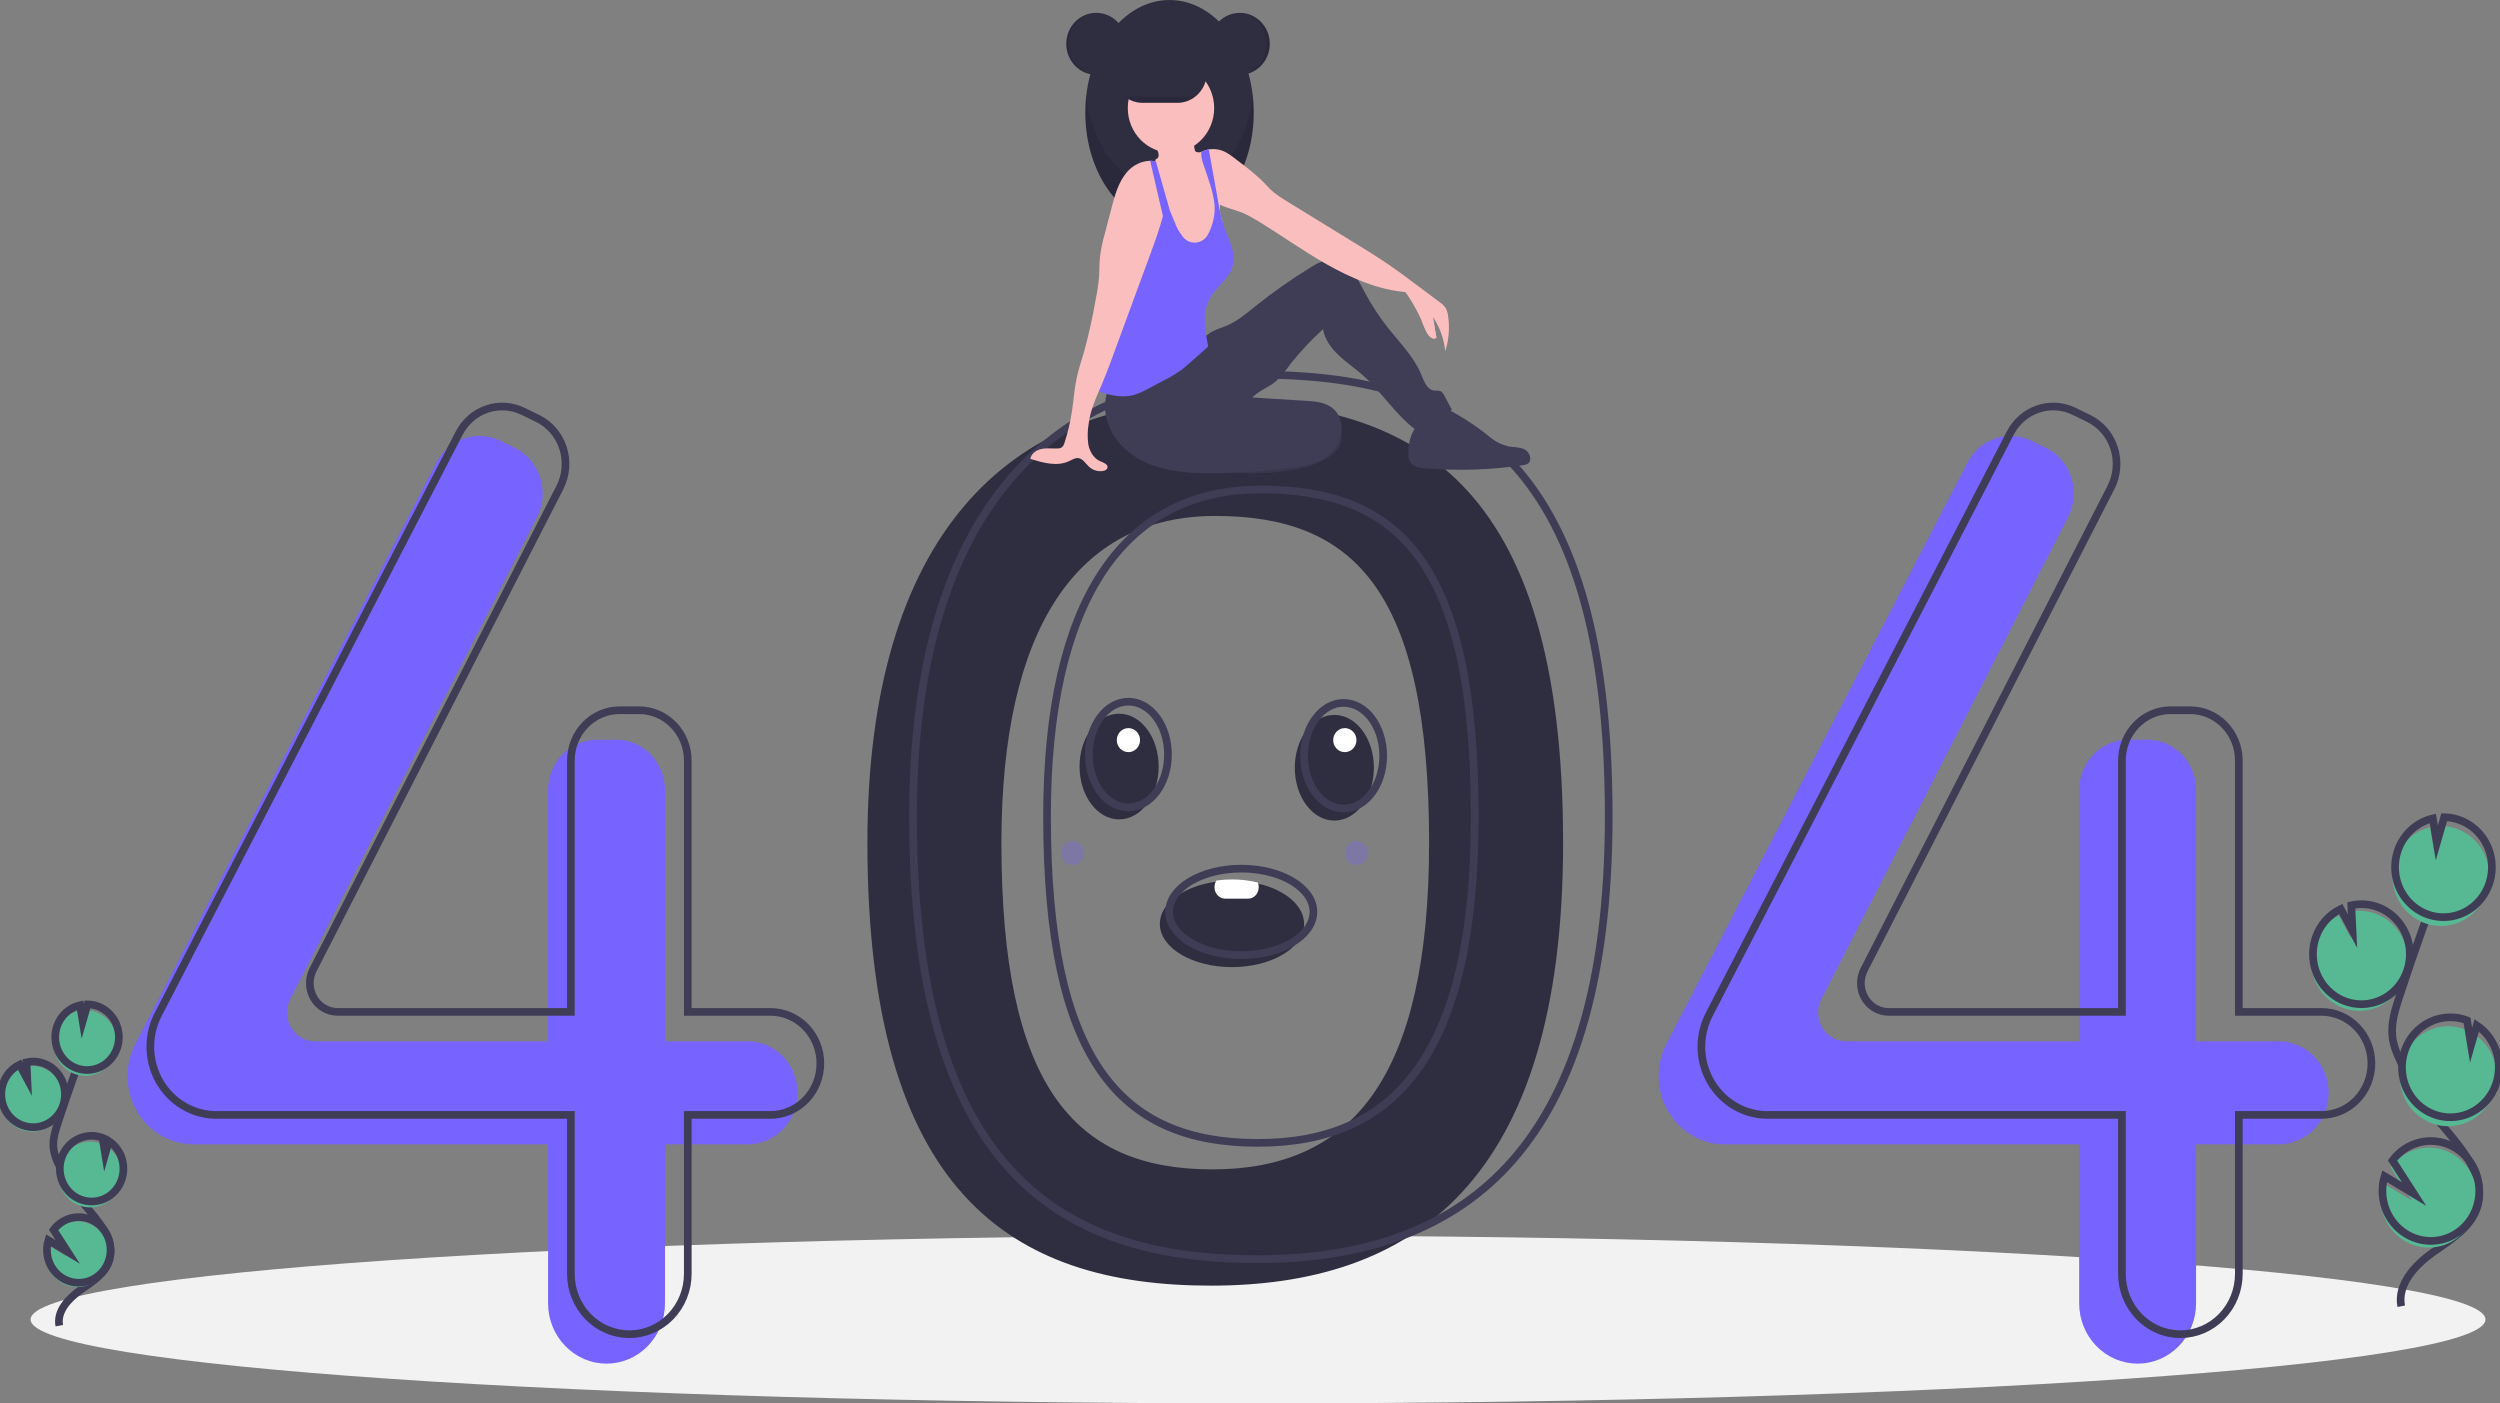 <svg width="326" height="183" viewBox="0 0 326 183" fill="none" xmlns="http://www.w3.org/2000/svg">
<rect x="0" y="0" width="326" height="183" fill="#808080" stroke="none"/>
<g clip-path="url(#clip0_7_185)">
<path d="M164.046 183C252.444 183 324.104 178.103 324.104 172.061C324.104 166.02 252.444 161.123 164.046 161.123C75.648 161.123 3.988 166.02 3.988 172.061C3.988 178.103 75.648 183 164.046 183Z" fill="#F2F2F2"/>
<path d="M157.911 52.313C131.834 52.313 113.11 69.584 113.11 109.884C113.11 155.558 131.834 167.648 157.911 167.648C183.989 167.648 203.828 154.406 203.828 109.884C203.828 62.292 183.989 52.313 157.911 52.313ZM158.083 152.487C140.021 152.487 130.584 141.548 130.584 109.914C130.584 82.001 140.407 67.281 158.469 67.281C176.531 67.281 186.354 76.95 186.354 109.914C186.354 140.751 176.145 152.487 158.083 152.487Z" fill="#2F2E41"/>
<path d="M97.495 135.791H86.713V103.015C86.713 101.274 86.043 99.605 84.85 98.374C83.658 97.142 82.04 96.451 80.354 96.451H77.828C76.993 96.451 76.166 96.621 75.394 96.951C74.623 97.281 73.922 97.764 73.331 98.374C72.741 98.983 72.272 99.707 71.953 100.503C71.633 101.299 71.469 102.153 71.469 103.015V135.791H41.056C40.431 135.791 39.816 135.624 39.271 135.307C38.726 134.989 38.27 134.532 37.947 133.978C37.624 133.425 37.446 132.795 37.428 132.15C37.41 131.504 37.555 130.865 37.847 130.294L70.035 67.403C70.436 66.619 70.68 65.759 70.75 64.875C70.821 63.991 70.717 63.102 70.445 62.26C70.174 61.419 69.74 60.643 69.169 59.98C68.599 59.317 67.905 58.779 67.128 58.401L65.228 57.474C63.753 56.755 62.066 56.649 60.517 57.178C58.968 57.707 57.675 58.83 56.905 60.316L17.647 136.128C16.979 137.419 16.629 138.86 16.629 140.324C16.629 141.493 16.852 142.65 17.285 143.73C17.719 144.81 18.354 145.791 19.154 146.618C19.955 147.444 20.906 148.1 21.952 148.547C22.998 148.995 24.119 149.225 25.251 149.225H71.469V169.95C71.469 170.984 71.666 172.007 72.049 172.961C72.432 173.916 72.994 174.783 73.701 175.514C74.409 176.245 75.249 176.824 76.174 177.22C77.099 177.615 78.09 177.819 79.091 177.819H79.091C80.092 177.819 81.083 177.615 82.007 177.22C82.932 176.824 83.772 176.245 84.48 175.514C85.188 174.783 85.749 173.916 86.132 172.961C86.515 172.007 86.713 170.984 86.713 169.95V149.225H97.495C99.22 149.225 100.875 148.517 102.095 147.257C103.316 145.998 104.001 144.289 104.001 142.508C104.001 140.727 103.316 139.018 102.095 137.759C100.875 136.499 99.22 135.791 97.495 135.791Z" fill="#7763FF"/>
<path d="M297.149 135.791H286.367V103.015C286.367 101.274 285.697 99.605 284.504 98.374C283.312 97.142 281.695 96.451 280.008 96.451H277.482C276.647 96.451 275.82 96.621 275.048 96.951C274.277 97.281 273.576 97.764 272.986 98.374C272.395 98.983 271.927 99.707 271.607 100.503C271.288 101.299 271.123 102.153 271.123 103.015V135.791H240.711C240.085 135.791 239.47 135.624 238.925 135.307C238.38 134.989 237.924 134.532 237.602 133.978C237.279 133.425 237.1 132.795 237.082 132.15C237.064 131.504 237.209 130.865 237.501 130.294L269.689 67.403C270.091 66.619 270.334 65.759 270.404 64.875C270.475 63.991 270.371 63.102 270.099 62.26C269.828 61.419 269.394 60.643 268.824 59.98C268.254 59.317 267.559 58.779 266.782 58.401L264.882 57.474C263.407 56.755 261.72 56.649 260.171 57.178C258.622 57.707 257.329 58.83 256.559 60.316L217.302 136.128C216.633 137.419 216.283 138.86 216.283 140.324C216.283 142.685 217.192 144.949 218.809 146.618C220.426 148.287 222.619 149.225 224.905 149.225H271.123V169.95C271.123 172.037 271.926 174.038 273.356 175.514C274.785 176.99 276.724 177.819 278.745 177.819C280.766 177.819 282.705 176.99 284.134 175.514C285.564 174.038 286.367 172.037 286.367 169.95V149.225H297.149C298.874 149.225 300.529 148.517 301.75 147.257C302.97 145.998 303.655 144.289 303.655 142.508C303.655 140.727 302.97 139.018 301.75 137.759C300.529 136.499 298.874 135.791 297.149 135.791Z" fill="#7763FF"/>
<path d="M100.469 131.953H89.687V99.177C89.687 98.315 89.522 97.461 89.203 96.665C88.883 95.869 88.415 95.145 87.825 94.535C87.234 93.926 86.533 93.442 85.762 93.112C84.99 92.783 84.163 92.613 83.328 92.613H80.802C79.115 92.613 77.498 93.304 76.306 94.535C75.113 95.766 74.443 97.436 74.443 99.177V131.953H44.031C43.405 131.953 42.79 131.786 42.245 131.469C41.701 131.151 41.245 130.693 40.922 130.14C40.599 129.587 40.42 128.957 40.402 128.311C40.385 127.666 40.529 127.027 40.821 126.455L73.01 63.565C73.411 62.781 73.654 61.921 73.725 61.037C73.795 60.153 73.691 59.264 73.42 58.422C73.148 57.581 72.714 56.805 72.144 56.142C71.574 55.479 70.879 54.941 70.103 54.563L68.202 53.636C66.727 52.917 65.04 52.811 63.491 53.34C61.942 53.868 60.649 54.992 59.88 56.477L20.622 132.29C19.953 133.581 19.604 135.022 19.604 136.486V136.486C19.604 138.847 20.512 141.11 22.129 142.78C23.746 144.449 25.939 145.387 28.226 145.387H74.443V166.112C74.443 167.146 74.641 168.169 75.023 169.123C75.406 170.078 75.968 170.945 76.676 171.676C77.383 172.407 78.224 172.986 79.148 173.382C80.073 173.777 81.064 173.98 82.065 173.98H82.065C84.087 173.98 86.025 173.151 87.455 171.676C88.884 170.2 89.687 168.199 89.687 166.112V145.387H100.469C101.323 145.387 102.17 145.213 102.959 144.875C103.748 144.538 104.466 144.043 105.07 143.419C105.674 142.796 106.153 142.055 106.48 141.24C106.807 140.425 106.975 139.552 106.975 138.67V138.67C106.975 137.788 106.807 136.915 106.48 136.1C106.153 135.285 105.674 134.544 105.07 133.921C104.466 133.297 103.748 132.802 102.959 132.465C102.17 132.127 101.323 131.953 100.469 131.953V131.953Z" stroke="#3F3D56" stroke-miterlimit="10"/>
<path d="M302.726 131.953H291.944V99.177C291.944 97.436 291.274 95.766 290.081 94.535C288.889 93.304 287.272 92.613 285.585 92.613H283.059C282.224 92.613 281.397 92.783 280.625 93.112C279.854 93.442 279.153 93.926 278.562 94.535C277.972 95.145 277.504 95.869 277.184 96.665C276.865 97.461 276.7 98.315 276.7 99.177V131.953H246.288C245.662 131.953 245.047 131.786 244.502 131.469C243.957 131.151 243.501 130.693 243.178 130.14C242.856 129.587 242.677 128.957 242.659 128.311C242.641 127.666 242.786 127.027 243.078 126.455L275.266 63.565C275.668 62.781 275.911 61.921 275.981 61.037C276.052 60.153 275.948 59.264 275.676 58.422C275.405 57.581 274.971 56.805 274.401 56.142C273.831 55.479 273.136 54.941 272.359 54.563L270.459 53.636C268.984 52.917 267.297 52.811 265.748 53.34C264.199 53.868 262.906 54.992 262.136 56.477L222.878 132.29C222.21 133.581 221.86 135.022 221.86 136.486C221.86 138.847 222.769 141.11 224.386 142.78C226.003 144.449 228.196 145.387 230.482 145.387H276.7V166.112C276.7 168.199 277.503 170.2 278.932 171.676C280.362 173.151 282.3 173.98 284.322 173.98V173.98C286.343 173.98 288.282 173.151 289.711 171.676C291.141 170.2 291.944 168.199 291.944 166.112V145.387H302.726C303.58 145.387 304.426 145.213 305.216 144.875C306.005 144.538 306.722 144.043 307.326 143.419C307.931 142.796 308.41 142.055 308.737 141.24C309.064 140.425 309.232 139.552 309.232 138.67V138.67C309.232 136.889 308.547 135.18 307.327 133.921C306.106 132.661 304.451 131.953 302.726 131.953V131.953Z" stroke="#3F3D56" stroke-miterlimit="10"/>
<path d="M163.86 48.859C137.782 48.859 119.059 66.13 119.059 106.43C119.059 152.103 137.782 164.193 163.86 164.193C189.938 164.193 209.777 150.952 209.777 106.43C209.777 58.838 189.938 48.859 163.86 48.859ZM164.032 149.033C145.969 149.033 136.533 138.094 136.533 106.459C136.533 78.547 146.356 63.827 164.418 63.827C182.48 63.827 192.303 73.496 192.303 106.459C192.303 137.296 182.094 149.033 164.032 149.033V149.033Z" stroke="#3F3D56" stroke-miterlimit="10"/>
<path d="M142.957 9.758C145.119 9.758 146.872 7.948 146.872 5.717C146.872 3.485 145.119 1.676 142.957 1.676C140.795 1.676 139.043 3.485 139.043 5.717C139.043 7.948 140.795 9.758 142.957 9.758Z" fill="#2F2E41"/>
<path d="M152.505 29.372C158.569 29.372 163.485 22.797 163.485 14.686C163.485 6.575 158.569 0 152.505 0C146.441 0 141.525 6.575 141.525 14.686C141.525 22.797 146.441 29.372 152.505 29.372Z" fill="#2F2E41"/>
<path opacity="0.1" d="M152.505 24.936C147.004 24.936 142.449 19.527 141.65 12.468C141.566 13.204 141.525 13.945 141.525 14.686C141.525 22.797 146.441 29.372 152.505 29.372C158.569 29.372 163.485 22.797 163.485 14.686C163.485 13.945 163.443 13.204 163.36 12.468C162.561 19.527 158.005 24.936 152.505 24.936Z" fill="black"/>
<path d="M174.848 57.694C174.612 58.694 173.595 59.495 172.469 60.055C170.102 61.232 167.182 61.583 164.35 61.701C163.627 61.746 162.902 61.732 162.182 61.659C160.786 61.52 159.476 60.898 158.465 59.895C158.392 59.847 158.333 59.78 158.293 59.702C158.252 59.623 158.232 59.535 158.233 59.446C158.234 59.357 158.258 59.27 158.3 59.193C158.343 59.116 158.404 59.051 158.478 59.005C159.986 57.295 162.502 56.246 165.037 55.491C166.959 54.919 170.311 53.436 172.407 53.636C174.438 53.83 175.145 56.431 174.848 57.694Z" fill="#3F3D56"/>
<path opacity="0.1" d="M174.848 57.694C174.612 58.694 173.595 59.495 172.469 60.055C170.102 61.232 167.182 61.583 164.35 61.701C163.627 61.746 162.902 61.732 162.182 61.659C160.786 61.52 159.476 60.898 158.465 59.895C158.392 59.847 158.333 59.78 158.293 59.702C158.252 59.623 158.232 59.535 158.233 59.446C158.234 59.357 158.258 59.27 158.3 59.193C158.343 59.116 158.404 59.051 158.478 59.005C159.986 57.295 162.502 56.246 165.037 55.491C166.959 54.919 170.311 53.436 172.407 53.636C174.438 53.83 175.145 56.431 174.848 57.694Z" fill="black"/>
<path d="M144.748 50.218C144.026 51.68 143.895 53.378 144.384 54.94C144.883 56.489 145.815 57.852 147.063 58.854C150.126 61.389 154.342 61.737 158.267 61.702C161.708 61.671 165.143 61.428 168.555 60.974C169.699 60.87 170.822 60.6 171.893 60.174C173.175 59.602 174.3 58.553 174.757 57.191C175.213 55.828 174.889 54.161 173.806 53.252C172.854 52.453 171.541 52.343 170.317 52.267L163.311 51.833C164.004 51.11 164.925 50.701 165.768 50.175C166.886 49.478 167.629 48.307 168.442 47.251C169.695 45.706 171.058 44.259 172.52 42.923C172.748 44.273 173.575 45.382 174.549 46.314C175.523 47.245 176.645 47.995 177.657 48.882C180.108 51.031 181.874 53.946 184.452 55.93C186.225 55.449 187.883 54.595 189.321 53.42L188.319 51.547C188.236 51.354 188.106 51.187 187.942 51.06C187.658 50.88 187.292 50.973 186.963 50.922C186.083 50.786 185.698 49.737 185.353 48.89C184.405 46.565 182.589 44.762 181.039 42.812C179.895 41.373 178.879 39.83 178.006 38.2C177.485 37.229 177.008 36.217 176.301 35.38C175.595 34.543 174.604 33.885 173.529 33.883C172.578 33.881 171.702 34.379 170.884 34.88C168.396 36.406 166.001 38.09 163.714 39.923C162.518 40.882 161.329 41.895 159.925 42.483C159.334 42.731 158.711 42.9 158.144 43.201C157.151 43.729 156.397 44.621 155.586 45.414C152.692 48.24 148.729 50.071 144.748 50.218Z" fill="#3F3D56"/>
<path d="M159.396 30.101C159.364 30.965 159.186 31.816 158.87 32.617C158.71 33.017 158.472 33.378 158.171 33.678C157.87 33.978 157.512 34.212 157.12 34.363C156.563 34.517 155.979 34.536 155.414 34.42C154.921 34.367 154.446 34.2 154.024 33.931C153.367 33.465 153.04 32.633 152.92 31.819C152.801 31.006 152.854 30.175 152.778 29.356C152.703 28.694 152.582 28.039 152.413 27.396C152.362 27.183 152.309 26.97 152.258 26.757C152.207 26.544 152.157 26.331 152.111 26.118C152.069 25.918 152.03 25.717 151.997 25.515C151.969 25.344 151.944 25.173 151.926 25C151.91 24.489 151.827 23.982 151.681 23.493C151.544 23.176 151.372 22.876 151.169 22.599C151.082 22.471 150.998 22.343 150.921 22.21C150.697 21.864 150.593 21.451 150.626 21.036C150.635 20.972 150.65 20.909 150.671 20.848C150.678 20.824 150.687 20.801 150.697 20.778C150.782 20.754 150.861 20.709 150.926 20.646C150.991 20.583 151.041 20.505 151.07 20.418C151.103 20.232 151.087 20.04 151.025 19.861C150.954 19.612 150.856 19.372 150.734 19.145C150.654 18.995 150.381 18.725 150.38 18.553C150.376 18.208 151.029 17.93 151.293 17.794C152.101 17.377 153.001 17.189 153.902 17.248C154.479 17.289 155.106 17.472 155.425 17.972C155.711 18.422 155.673 19.006 155.795 19.529C155.808 19.605 155.839 19.677 155.886 19.737C155.948 19.796 156.026 19.833 156.11 19.844C156.252 19.873 156.397 19.879 156.54 19.861H156.541C156.579 19.858 156.616 19.853 156.653 19.845C156.876 19.802 157.087 19.708 157.27 19.57C157.389 19.537 157.508 19.51 157.628 19.49C157.633 19.489 157.638 19.488 157.643 19.487C158.121 21.045 158.183 22.716 158.574 24.302C158.768 25.092 159.046 25.872 159.085 26.684C159.088 26.719 159.089 26.756 159.09 26.792C159.096 27.053 159.076 27.317 159.086 27.577C159.09 27.694 159.103 27.811 159.124 27.926C159.167 28.111 159.22 28.293 159.284 28.472L159.287 28.481C159.305 28.538 159.322 28.596 159.336 28.654C159.347 28.697 159.356 28.738 159.364 28.78L159.365 28.783C159.436 29.219 159.446 29.662 159.396 30.101Z" fill="#FBBEBE"/>
<path d="M152.696 19.91C155.807 19.91 158.329 17.306 158.329 14.094C158.329 10.883 155.807 8.279 152.696 8.279C149.585 8.279 147.063 10.883 147.063 14.094C147.063 17.306 149.585 19.91 152.696 19.91Z" fill="#FBBEBE"/>
<path d="M188.46 45.778C188.296 44.192 187.75 42.673 186.871 41.361C187.017 42.258 187.163 43.154 187.31 44.051C187.128 44.105 186.934 44.103 186.753 44.046C186.571 43.988 186.41 43.877 186.289 43.726C186.051 43.42 185.87 43.073 185.753 42.7C185.113 41.06 184.276 39.51 183.262 38.085C179.676 37.776 176.131 36.241 172.977 34.453C169.823 32.665 166.87 30.521 163.758 28.657C163.218 28.32 162.656 28.024 162.076 27.77C161.102 27.367 160.008 27.158 159.085 26.684C159.023 26.652 158.961 26.619 158.9 26.584C158.691 26.467 158.494 26.33 158.31 26.175C158.21 26.092 158.116 26.002 158.027 25.907C157.567 25.354 157.201 24.723 156.947 24.042C156.452 22.911 156.275 21.546 155.781 20.414C156.008 20.195 156.263 20.009 156.54 19.861H156.541C156.581 19.84 156.621 19.819 156.662 19.799C156.858 19.704 157.061 19.627 157.27 19.57C157.389 19.537 157.508 19.51 157.628 19.49C157.633 19.489 157.638 19.488 157.643 19.487C158.2 19.393 158.772 19.44 159.309 19.623C160.093 19.897 160.755 20.444 161.415 20.961C162.487 21.741 163.515 22.583 164.494 23.483C165.038 24.021 165.535 24.612 166.12 25.101C166.606 25.488 167.119 25.839 167.654 26.151C170.821 28.098 173.989 30.046 177.156 31.992C178.228 32.652 179.302 33.311 180.35 34.009C181.942 35.069 183.478 36.219 185.012 37.367C185.916 38.043 186.82 38.72 187.724 39.396C188.02 39.592 188.28 39.84 188.492 40.13C188.679 40.459 188.796 40.825 188.833 41.205C189.06 42.739 188.932 44.306 188.46 45.778Z" fill="#FBBEBE"/>
<path d="M160.793 34.474C160.413 36.234 158.691 37.297 157.79 38.843C156.671 40.761 157.128 42.99 157.548 45.187C156.78 45.87 156.012 46.553 155.244 47.236C154.82 47.612 154.396 47.989 153.94 48.321C153.274 48.782 152.579 49.194 151.858 49.555C151.179 49.916 150.499 50.277 149.819 50.639C149.187 51.005 148.518 51.298 147.823 51.512C146.483 51.867 145.06 51.618 143.735 51.207C143.579 51.165 143.429 51.102 143.288 51.019C143.206 50.968 143.134 50.901 143.076 50.821C142.946 50.579 142.898 50.299 142.942 50.025C143.076 47.723 143.622 45.469 144.165 43.231C144.455 41.889 144.846 40.572 145.333 39.292C145.81 38.195 146.359 37.133 146.976 36.112C147.656 34.828 148.463 33.62 149.382 32.506C149.829 32.077 150.206 31.576 150.497 31.022C150.836 30.223 150.705 29.308 150.774 28.438C150.826 27.785 150.994 27.147 151.269 26.557V26.556C151.416 26.238 151.594 25.935 151.798 25.653C151.891 25.876 151.984 26.098 152.076 26.32C152.137 26.466 152.198 26.612 152.258 26.757C152.336 26.944 152.414 27.131 152.491 27.317C152.713 27.851 152.935 28.385 153.157 28.918C153.397 29.59 153.738 30.219 154.169 30.78C154.366 31.068 154.632 31.297 154.94 31.447C155.249 31.597 155.59 31.662 155.93 31.635C156.27 31.608 156.597 31.49 156.88 31.294C157.163 31.097 157.392 30.828 157.544 30.513C157.865 29.925 158.098 29.29 158.233 28.63C158.422 27.826 158.448 26.99 158.31 26.175C158.08 24.606 157.433 23.003 156.964 21.546C156.772 21.06 156.662 20.544 156.636 20.02C156.637 19.961 156.643 19.902 156.653 19.845C156.656 19.83 156.659 19.814 156.662 19.799C156.858 19.704 157.061 19.627 157.27 19.57C157.389 19.537 157.508 19.511 157.628 19.49C158.042 21.8 158.456 24.11 158.87 26.421C158.88 26.475 158.89 26.529 158.9 26.584C158.959 26.916 159.019 27.247 159.086 27.577C159.146 27.876 159.211 28.175 159.284 28.472L159.287 28.481C159.311 28.581 159.337 28.681 159.364 28.78L159.365 28.783C159.438 29.055 159.521 29.325 159.613 29.591C160.175 31.195 161.153 32.809 160.793 34.474Z" fill="#7763FF"/>
<path d="M183.655 59.199C183.637 59.538 183.701 59.876 183.84 60.183C184.192 60.848 185.038 60.999 185.77 61.062C190.046 61.425 194.348 61.289 198.595 60.658C198.825 60.642 199.049 60.571 199.248 60.449C199.851 60.012 199.479 58.947 198.82 58.606C198.161 58.265 197.378 58.347 196.655 58.2C195.936 58.013 195.252 57.707 194.629 57.293C193.162 56.423 191.716 55.516 190.292 54.571C189.444 54.009 188.443 53.409 187.488 53.743C184.901 54.646 183.638 56.318 183.655 59.199Z" fill="#3F3D56"/>
<path d="M152.134 25.995V25.996C152.127 26.037 152.12 26.078 152.112 26.118C152.101 26.185 152.089 26.253 152.076 26.32C151.958 26.946 151.813 27.569 151.646 28.188C151.187 29.898 150.573 31.58 149.964 33.238C148.33 37.683 146.695 42.129 145.06 46.575C144.647 47.694 144.236 48.815 143.767 49.912C143.61 50.278 143.449 50.646 143.288 51.019C142.714 52.352 142.162 53.729 141.979 55.149C141.808 56.083 141.788 57.04 141.92 57.98C142.104 58.911 142.651 59.82 143.507 60.163C143.925 60.332 144.524 60.558 144.409 61.006C144.347 61.253 144.076 61.373 143.833 61.414C143.511 61.467 143.182 61.446 142.87 61.353C142.557 61.26 142.267 61.097 142.022 60.876C141.565 60.457 141.214 59.806 140.606 59.736C140.185 59.688 139.797 59.949 139.411 60.131C137.838 60.873 136.005 60.354 134.352 59.827C134.482 59.136 135.154 58.68 135.821 58.542C136.489 58.403 137.179 58.502 137.86 58.483C138.078 58.495 138.294 58.438 138.479 58.319C138.645 58.161 138.762 57.956 138.813 57.729C139.252 56.388 139.578 55.01 139.788 53.611C140.008 52.149 140.1 50.665 140.413 49.221C140.656 48.095 141.032 47.004 141.355 45.898C141.979 43.621 142.492 41.313 142.89 38.983C143.092 38.014 143.236 37.035 143.323 36.048C143.377 35.23 143.351 34.408 143.428 33.593C143.556 32.533 143.77 31.485 144.069 30.462C144.361 29.345 144.653 28.229 144.944 27.114C145.377 25.463 145.841 23.748 146.937 22.464C147.317 22.013 147.784 21.646 148.307 21.388C148.831 21.13 149.4 20.986 149.98 20.964C150.197 20.964 150.414 20.988 150.626 21.036C150.661 21.045 150.697 21.054 150.732 21.064C150.963 21.126 151.185 21.221 151.392 21.346C151.73 21.124 151.901 21.202 152.126 21.544C152.323 21.906 152.415 22.318 152.393 22.733C152.412 23.826 152.325 24.919 152.134 25.995Z" fill="#FBBEBE"/>
<path d="M152.505 27.302L152.491 27.317L152.413 27.396L151.646 28.188L151.269 26.557L149.979 20.964C150.197 20.964 150.414 20.988 150.626 21.036C150.635 20.972 150.65 20.909 150.671 20.848L150.732 21.064L151.169 22.599L151.997 25.515L152.133 25.995V25.996L152.505 27.302Z" fill="#7763FF"/>
<path d="M157.376 9.46C157.375 9.978 157.276 10.491 157.083 10.969C156.891 11.447 156.609 11.881 156.253 12.247C156.125 12.38 155.987 12.503 155.841 12.615C155.182 13.128 154.379 13.406 153.554 13.406H148.974C147.961 13.405 146.991 12.988 146.276 12.249C145.561 11.509 145.159 10.507 145.159 9.462C145.159 8.418 145.561 7.415 146.276 6.676C146.991 5.937 147.961 5.52 148.974 5.519H153.554C154.566 5.521 155.536 5.938 156.252 6.676C156.969 7.415 157.372 8.416 157.376 9.46Z" fill="#2F2E41"/>
<path d="M161.671 9.758C163.833 9.758 165.585 7.948 165.585 5.717C165.585 3.485 163.833 1.676 161.671 1.676C159.509 1.676 157.756 3.485 157.756 5.717C157.756 7.948 159.509 9.758 161.671 9.758Z" fill="#2F2E41"/>
<path opacity="0.1" d="M161.575 1.676C161.527 1.676 161.48 1.678 161.432 1.679C162.445 1.717 163.404 2.159 164.107 2.912C164.81 3.665 165.203 4.671 165.203 5.717C165.203 6.763 164.81 7.768 164.107 8.521C163.404 9.274 162.445 9.716 161.432 9.754C161.48 9.756 161.527 9.758 161.575 9.758C162.613 9.758 163.609 9.332 164.343 8.574C165.077 7.816 165.49 6.788 165.49 5.717C165.49 4.645 165.077 3.617 164.343 2.859C163.609 2.101 162.613 1.676 161.575 1.676Z" fill="black"/>
<path opacity="0.1" d="M142.957 1.676C143.005 1.676 143.053 1.678 143.1 1.679C142.088 1.717 141.129 2.159 140.425 2.912C139.722 3.665 139.329 4.671 139.329 5.717C139.329 6.763 139.722 7.768 140.425 8.521C141.129 9.274 142.088 9.716 143.1 9.754C143.053 9.756 143.005 9.758 142.957 9.758C141.92 9.757 140.925 9.331 140.191 8.573C139.458 7.815 139.046 6.788 139.046 5.717C139.046 4.645 139.458 3.618 140.191 2.86C140.925 2.103 141.92 1.677 142.957 1.676Z" fill="black"/>
<path opacity="0.1" d="M155.841 12.615C155.182 13.128 154.379 13.406 153.554 13.406H148.973C148.148 13.406 147.346 13.128 146.687 12.615H155.841Z" fill="black"/>
<path d="M185.42 41.897C185.42 41.897 186.407 44.832 187.31 44.051L186.59 40.214L185.42 41.897Z" fill="#FBBEBE"/>
<path d="M305.51 131.416C306.429 131.761 307.413 131.881 308.385 131.767C309.357 131.652 310.29 131.306 311.11 130.756C311.93 130.205 312.615 129.466 313.11 128.596C313.606 127.726 313.9 126.748 313.968 125.741C314.035 124.734 313.876 123.724 313.501 122.792C313.126 121.859 312.547 121.029 311.808 120.367C311.07 119.705 310.192 119.229 309.245 118.977C308.298 118.725 307.308 118.703 306.351 118.914L306.509 122.269L304.971 119.394C303.462 120.126 302.296 121.446 301.73 123.065C301.528 123.633 301.406 124.226 301.366 124.829C301.269 126.243 301.621 127.651 302.369 128.839C303.117 130.028 304.22 130.933 305.51 131.416Z" fill="#57B894"/>
<path d="M313.119 170.334C312.576 167.48 314.929 164.95 317.252 163.306C319.576 161.661 322.291 160.046 323.083 157.255C324.223 153.244 320.829 149.572 318.187 146.404C316.228 144.054 314.545 141.472 313.174 138.712C312.624 137.605 312.119 136.449 311.974 135.214C311.766 133.437 312.319 131.668 312.877 129.972C314.734 124.323 316.719 118.721 318.833 113.167" stroke="#3F3D56" stroke-miterlimit="10"/>
<path d="M305.77 130.553C306.689 130.898 307.674 131.017 308.645 130.903C309.617 130.788 310.549 130.442 311.369 129.892C312.189 129.341 312.874 128.602 313.37 127.732C313.866 126.862 314.16 125.885 314.228 124.877C314.295 123.87 314.136 122.86 313.761 121.928C313.386 120.995 312.807 120.165 312.068 119.503C311.33 118.841 310.452 118.366 309.505 118.113C308.558 117.861 307.568 117.839 306.611 118.05L306.769 121.405L305.231 118.53C303.722 119.262 302.556 120.582 301.99 122.202C301.788 122.769 301.666 123.362 301.626 123.965C301.529 125.379 301.881 126.787 302.629 127.976C303.377 129.164 304.48 130.069 305.77 130.553V130.553Z" stroke="#3F3D56" stroke-miterlimit="10"/>
<path d="M312.347 112.008C312.708 110.981 313.314 110.063 314.108 109.341C314.902 108.619 315.86 108.114 316.893 107.874L317.413 111.064L318.377 107.714C319.715 107.734 321.013 108.193 322.082 109.025C323.151 109.856 323.937 111.017 324.325 112.339C324.714 113.661 324.686 115.077 324.244 116.382C323.802 117.686 322.971 118.812 321.869 119.597C320.767 120.382 319.452 120.785 318.114 120.748C316.776 120.711 315.484 120.236 314.424 119.391C313.365 118.547 312.593 117.376 312.219 116.049C311.846 114.722 311.891 113.307 312.347 112.008H312.347Z" fill="#57B894"/>
<path d="M312.694 110.856C313.055 109.829 313.66 108.912 314.455 108.189C315.249 107.467 316.207 106.962 317.24 106.722L317.76 109.912L318.724 106.562C320.062 106.583 321.359 107.042 322.429 107.873C323.498 108.704 324.284 109.865 324.672 111.187C325.061 112.51 325.032 113.925 324.591 115.23C324.149 116.534 323.318 117.66 322.216 118.445C321.114 119.23 319.799 119.633 318.461 119.596C317.123 119.559 315.831 119.084 314.771 118.239C313.712 117.395 312.939 116.225 312.566 114.898C312.193 113.57 312.238 112.155 312.694 110.856H312.694Z" stroke="#3F3D56" stroke-miterlimit="10"/>
<path d="M317.079 146.469C318.537 147.015 320.138 146.988 321.578 146.393C323.017 145.798 324.195 144.678 324.885 143.245C325.576 141.811 325.732 140.166 325.323 138.622C324.914 137.078 323.969 135.743 322.668 134.872L321.927 137.447L321.402 134.219C321.397 134.217 321.391 134.214 321.386 134.213C320.606 133.92 319.778 133.789 318.949 133.827C318.121 133.865 317.307 134.071 316.556 134.434C315.804 134.796 315.129 135.308 314.569 135.94C314.009 136.572 313.575 137.311 313.293 138.116C313.01 138.922 312.883 139.776 312.92 140.632C312.958 141.487 313.158 142.327 313.509 143.102C313.861 143.878 314.357 144.575 314.97 145.152C315.582 145.73 316.299 146.177 317.079 146.469H317.079Z" fill="#57B894"/>
<path d="M317.379 145.302C318.837 145.848 320.438 145.821 321.878 145.226C323.318 144.632 324.495 143.511 325.186 142.078C325.876 140.645 326.032 138.999 325.623 137.455C325.214 135.911 324.269 134.576 322.968 133.705L322.227 136.28L321.702 133.052C321.697 133.05 321.692 133.048 321.686 133.046C320.906 132.754 320.079 132.623 319.25 132.66C318.421 132.698 317.608 132.904 316.856 133.267C316.104 133.629 315.429 134.141 314.87 134.773C314.31 135.405 313.876 136.145 313.593 136.95C313.31 137.755 313.184 138.61 313.221 139.465C313.258 140.321 313.458 141.16 313.81 141.936C314.161 142.711 314.658 143.408 315.27 143.986C315.883 144.563 316.599 145.011 317.379 145.302H317.379Z" stroke="#3F3D56" stroke-miterlimit="10"/>
<path d="M310.504 157.295C310.755 158.767 311.489 160.106 312.582 161.086C313.675 162.066 315.061 162.629 316.508 162.679C317.956 162.729 319.376 162.264 320.53 161.362C321.685 160.46 322.504 159.176 322.85 157.724C323.196 156.273 323.048 154.742 322.431 153.39C321.813 152.038 320.765 150.946 319.46 150.297C318.156 149.648 316.675 149.482 315.266 149.827C313.857 150.172 312.605 151.006 311.721 152.19L314.535 156.562L310.691 154.241C310.392 155.229 310.329 156.276 310.504 157.295Z" fill="#57B894"/>
<path d="M310.765 156.431C311.015 157.903 311.749 159.242 312.842 160.222C313.935 161.202 315.321 161.765 316.769 161.815C318.216 161.866 319.636 161.401 320.79 160.498C321.945 159.596 322.764 158.312 323.11 156.86C323.456 155.409 323.308 153.879 322.691 152.526C322.074 151.174 321.025 150.082 319.72 149.433C318.416 148.784 316.935 148.618 315.526 148.963C314.117 149.308 312.865 150.142 311.982 151.326L314.795 155.698L310.951 153.377C310.653 154.365 310.589 155.412 310.765 156.431V156.431Z" stroke="#3F3D56" stroke-miterlimit="10"/>
<path d="M2.733 147.297C3.337 147.524 3.984 147.602 4.622 147.527C5.261 147.452 5.873 147.224 6.412 146.863C6.951 146.501 7.401 146.016 7.727 145.444C8.053 144.872 8.245 144.23 8.29 143.568C8.334 142.907 8.229 142.243 7.983 141.63C7.737 141.018 7.356 140.472 6.871 140.038C6.386 139.603 5.81 139.29 5.187 139.124C4.565 138.959 3.914 138.944 3.286 139.083L3.39 141.287L2.379 139.398C1.388 139.879 0.621 140.747 0.249 141.81C0.117 142.183 0.037 142.573 0.011 142.969C-0.053 143.898 0.178 144.823 0.669 145.604C1.161 146.385 1.885 146.979 2.733 147.297Z" fill="#57B894"/>
<path d="M7.732 172.866C7.376 170.991 8.921 169.329 10.448 168.249C11.974 167.168 13.758 166.107 14.279 164.273C15.028 161.638 12.798 159.225 11.062 157.144C9.775 155.6 8.669 153.903 7.768 152.09C7.377 151.378 7.11 150.6 6.98 149.792C6.843 148.624 7.207 147.462 7.573 146.348C8.793 142.636 10.098 138.956 11.486 135.307" stroke="#3F3D56" stroke-miterlimit="10"/>
<path d="M2.904 146.729C3.508 146.956 4.155 147.035 4.793 146.96C5.431 146.884 6.044 146.657 6.583 146.295C7.122 145.934 7.572 145.448 7.898 144.876C8.223 144.305 8.416 143.662 8.461 143.001C8.505 142.339 8.4 141.676 8.154 141.063C7.908 140.45 7.527 139.905 7.042 139.47C6.557 139.035 5.98 138.722 5.358 138.557C4.736 138.391 4.085 138.377 3.457 138.515L3.56 140.72L2.55 138.83C1.558 139.311 0.792 140.179 0.42 141.243C0.288 141.615 0.208 142.005 0.181 142.401C0.118 143.33 0.349 144.255 0.84 145.036C1.332 145.817 2.056 146.412 2.904 146.729V146.729Z" stroke="#3F3D56" stroke-miterlimit="10"/>
<path d="M7.225 134.545C7.462 133.87 7.86 133.268 8.382 132.793C8.904 132.318 9.533 131.987 10.212 131.829L10.553 133.925L11.187 131.724C12.066 131.737 12.919 132.039 13.621 132.585C14.324 133.132 14.84 133.894 15.095 134.763C15.35 135.632 15.332 136.562 15.042 137.419C14.752 138.276 14.205 139.016 13.481 139.531C12.757 140.047 11.893 140.312 11.014 140.287C10.135 140.263 9.286 139.951 8.59 139.396C7.894 138.841 7.386 138.072 7.141 137.201C6.896 136.329 6.925 135.399 7.225 134.545Z" fill="#57B894"/>
<path d="M7.453 133.789C7.69 133.114 8.088 132.511 8.61 132.036C9.132 131.562 9.761 131.23 10.44 131.073L10.781 133.168L11.415 130.967C12.294 130.981 13.146 131.282 13.849 131.829C14.551 132.375 15.068 133.137 15.323 134.006C15.578 134.875 15.559 135.805 15.269 136.662C14.979 137.519 14.433 138.259 13.709 138.775C12.985 139.29 12.121 139.555 11.242 139.531C10.363 139.506 9.514 139.194 8.818 138.639C8.122 138.085 7.614 137.316 7.369 136.444C7.124 135.572 7.153 134.642 7.453 133.789V133.789Z" stroke="#3F3D56" stroke-miterlimit="10"/>
<path d="M10.334 157.187C11.292 157.545 12.344 157.528 13.29 157.137C14.236 156.746 15.009 156.01 15.463 155.068C15.917 154.127 16.019 153.046 15.75 152.031C15.482 151.017 14.861 150.14 14.006 149.567L13.519 151.259L13.174 149.138C13.171 149.137 13.167 149.135 13.164 149.134C12.651 148.942 12.107 148.856 11.563 148.881C11.018 148.905 10.484 149.041 9.99 149.279C9.496 149.517 9.052 149.853 8.684 150.269C8.317 150.684 8.031 151.17 7.846 151.699C7.66 152.228 7.577 152.789 7.601 153.352C7.626 153.914 7.757 154.465 7.988 154.975C8.219 155.485 8.545 155.942 8.948 156.322C9.35 156.701 9.821 156.995 10.334 157.187Z" fill="#57B894"/>
<path d="M10.531 156.42C11.489 156.779 12.541 156.761 13.487 156.37C14.433 155.98 15.207 155.243 15.66 154.302C16.114 153.36 16.216 152.279 15.948 151.265C15.679 150.25 15.058 149.373 14.203 148.801L13.717 150.492L13.372 148.372C13.368 148.37 13.365 148.369 13.361 148.368C12.849 148.176 12.305 148.09 11.761 148.115C11.216 148.14 10.682 148.276 10.189 148.514C9.192 148.995 8.421 149.866 8.046 150.933C7.671 152.001 7.722 153.179 8.188 154.208C8.654 155.237 9.497 156.033 10.531 156.42V156.42Z" stroke="#3F3D56" stroke-miterlimit="10"/>
<path d="M6.015 164.3C6.179 165.267 6.661 166.146 7.379 166.79C8.098 167.435 9.008 167.804 9.959 167.837C10.91 167.87 11.843 167.565 12.602 166.972C13.36 166.379 13.898 165.535 14.126 164.582C14.353 163.628 14.256 162.623 13.85 161.734C13.445 160.846 12.756 160.128 11.899 159.702C11.041 159.276 10.068 159.167 9.143 159.393C8.217 159.62 7.395 160.168 6.814 160.946L8.663 163.818L6.137 162.293C5.941 162.942 5.899 163.63 6.015 164.3Z" fill="#57B894"/>
<path d="M6.185 163.732C6.35 164.699 6.832 165.579 7.55 166.223C8.268 166.867 9.179 167.237 10.13 167.27C11.081 167.303 12.014 166.997 12.773 166.404C13.531 165.812 14.069 164.968 14.296 164.014C14.524 163.06 14.427 162.055 14.021 161.167C13.616 160.278 12.927 159.561 12.069 159.134C11.212 158.708 10.239 158.599 9.314 158.826C8.388 159.052 7.566 159.6 6.985 160.378L8.833 163.25L6.308 161.726C6.112 162.375 6.07 163.063 6.185 163.732V163.732Z" stroke="#3F3D56" stroke-miterlimit="10"/>
<path d="M145.932 106.848C148.781 106.848 151.09 103.763 151.09 99.957C151.09 96.151 148.781 93.066 145.932 93.066C143.083 93.066 140.774 96.151 140.774 99.957C140.774 103.763 143.083 106.848 145.932 106.848Z" fill="#2F2E41"/>
<path d="M173.999 107.005C176.848 107.005 179.157 103.92 179.157 100.114C179.157 96.308 176.848 93.223 173.999 93.223C171.15 93.223 168.841 96.308 168.841 100.114C168.841 103.92 171.15 107.005 173.999 107.005Z" fill="#2F2E41"/>
<path d="M170.055 120.474C170.055 123.588 165.843 126.112 160.648 126.112C155.454 126.112 151.242 123.588 151.242 120.474C151.242 117.777 154.401 115.522 158.622 114.971C159.294 114.879 159.971 114.834 160.648 114.836C161.784 114.832 162.917 114.958 164.026 115.212C167.551 116.023 170.055 118.075 170.055 120.474Z" fill="#2F2E41"/>
<path d="M147.146 105.282C149.995 105.282 152.304 102.197 152.304 98.391C152.304 94.585 149.995 91.5 147.146 91.5C144.297 91.5 141.988 94.585 141.988 98.391C141.988 102.197 144.297 105.282 147.146 105.282Z" stroke="#3F3D56" stroke-miterlimit="10"/>
<path d="M175.213 105.439C178.062 105.439 180.371 102.354 180.371 98.548C180.371 94.742 178.062 91.657 175.213 91.657C172.364 91.657 170.055 94.742 170.055 98.548C170.055 102.354 172.364 105.439 175.213 105.439Z" stroke="#3F3D56" stroke-miterlimit="10"/>
<path d="M161.862 124.546C167.057 124.546 171.268 122.022 171.268 118.908C171.268 115.794 167.057 113.27 161.862 113.27C156.667 113.27 152.456 115.794 152.456 118.908C152.456 122.022 156.667 124.546 161.862 124.546Z" stroke="#3F3D56" stroke-miterlimit="10"/>
<path d="M164.138 115.682C164.14 116.075 163.997 116.455 163.737 116.744C163.615 116.882 163.466 116.993 163.3 117.069C163.133 117.145 162.954 117.184 162.772 117.185H159.738C159.364 117.172 159.011 117.006 158.755 116.724C158.499 116.442 158.362 116.068 158.373 115.682C158.371 115.376 158.458 115.077 158.622 114.823C159.293 114.725 159.97 114.677 160.648 114.679C161.785 114.675 162.919 114.81 164.026 115.08C164.1 115.271 164.139 115.475 164.138 115.682Z" fill="white"/>
<path d="M147.146 98.078C147.984 98.078 148.663 97.377 148.663 96.512C148.663 95.647 147.984 94.945 147.146 94.945C146.308 94.945 145.629 95.647 145.629 96.512C145.629 97.377 146.308 98.078 147.146 98.078Z" fill="white"/>
<path d="M175.365 98.078C176.203 98.078 176.882 97.377 176.882 96.512C176.882 95.647 176.203 94.945 175.365 94.945C174.527 94.945 173.848 95.647 173.848 96.512C173.848 97.377 174.527 98.078 175.365 98.078Z" fill="white"/>
<path opacity="0.3" d="M176.882 112.8C177.72 112.8 178.399 112.099 178.399 111.234C178.399 110.369 177.72 109.667 176.882 109.667C176.044 109.667 175.365 110.369 175.365 111.234C175.365 112.099 176.044 112.8 176.882 112.8Z" fill="#7763FF"/>
<path opacity="0.3" d="M139.864 112.8C140.702 112.8 141.381 112.099 141.381 111.234C141.381 110.369 140.702 109.667 139.864 109.667C139.026 109.667 138.346 110.369 138.346 111.234C138.346 112.099 139.026 112.8 139.864 112.8Z" fill="#7763FF"/>
</g>
<defs>
<clipPath id="clip0_7_185">
<rect width="326" height="183" fill="white"/>
</clipPath>
</defs>
</svg>
